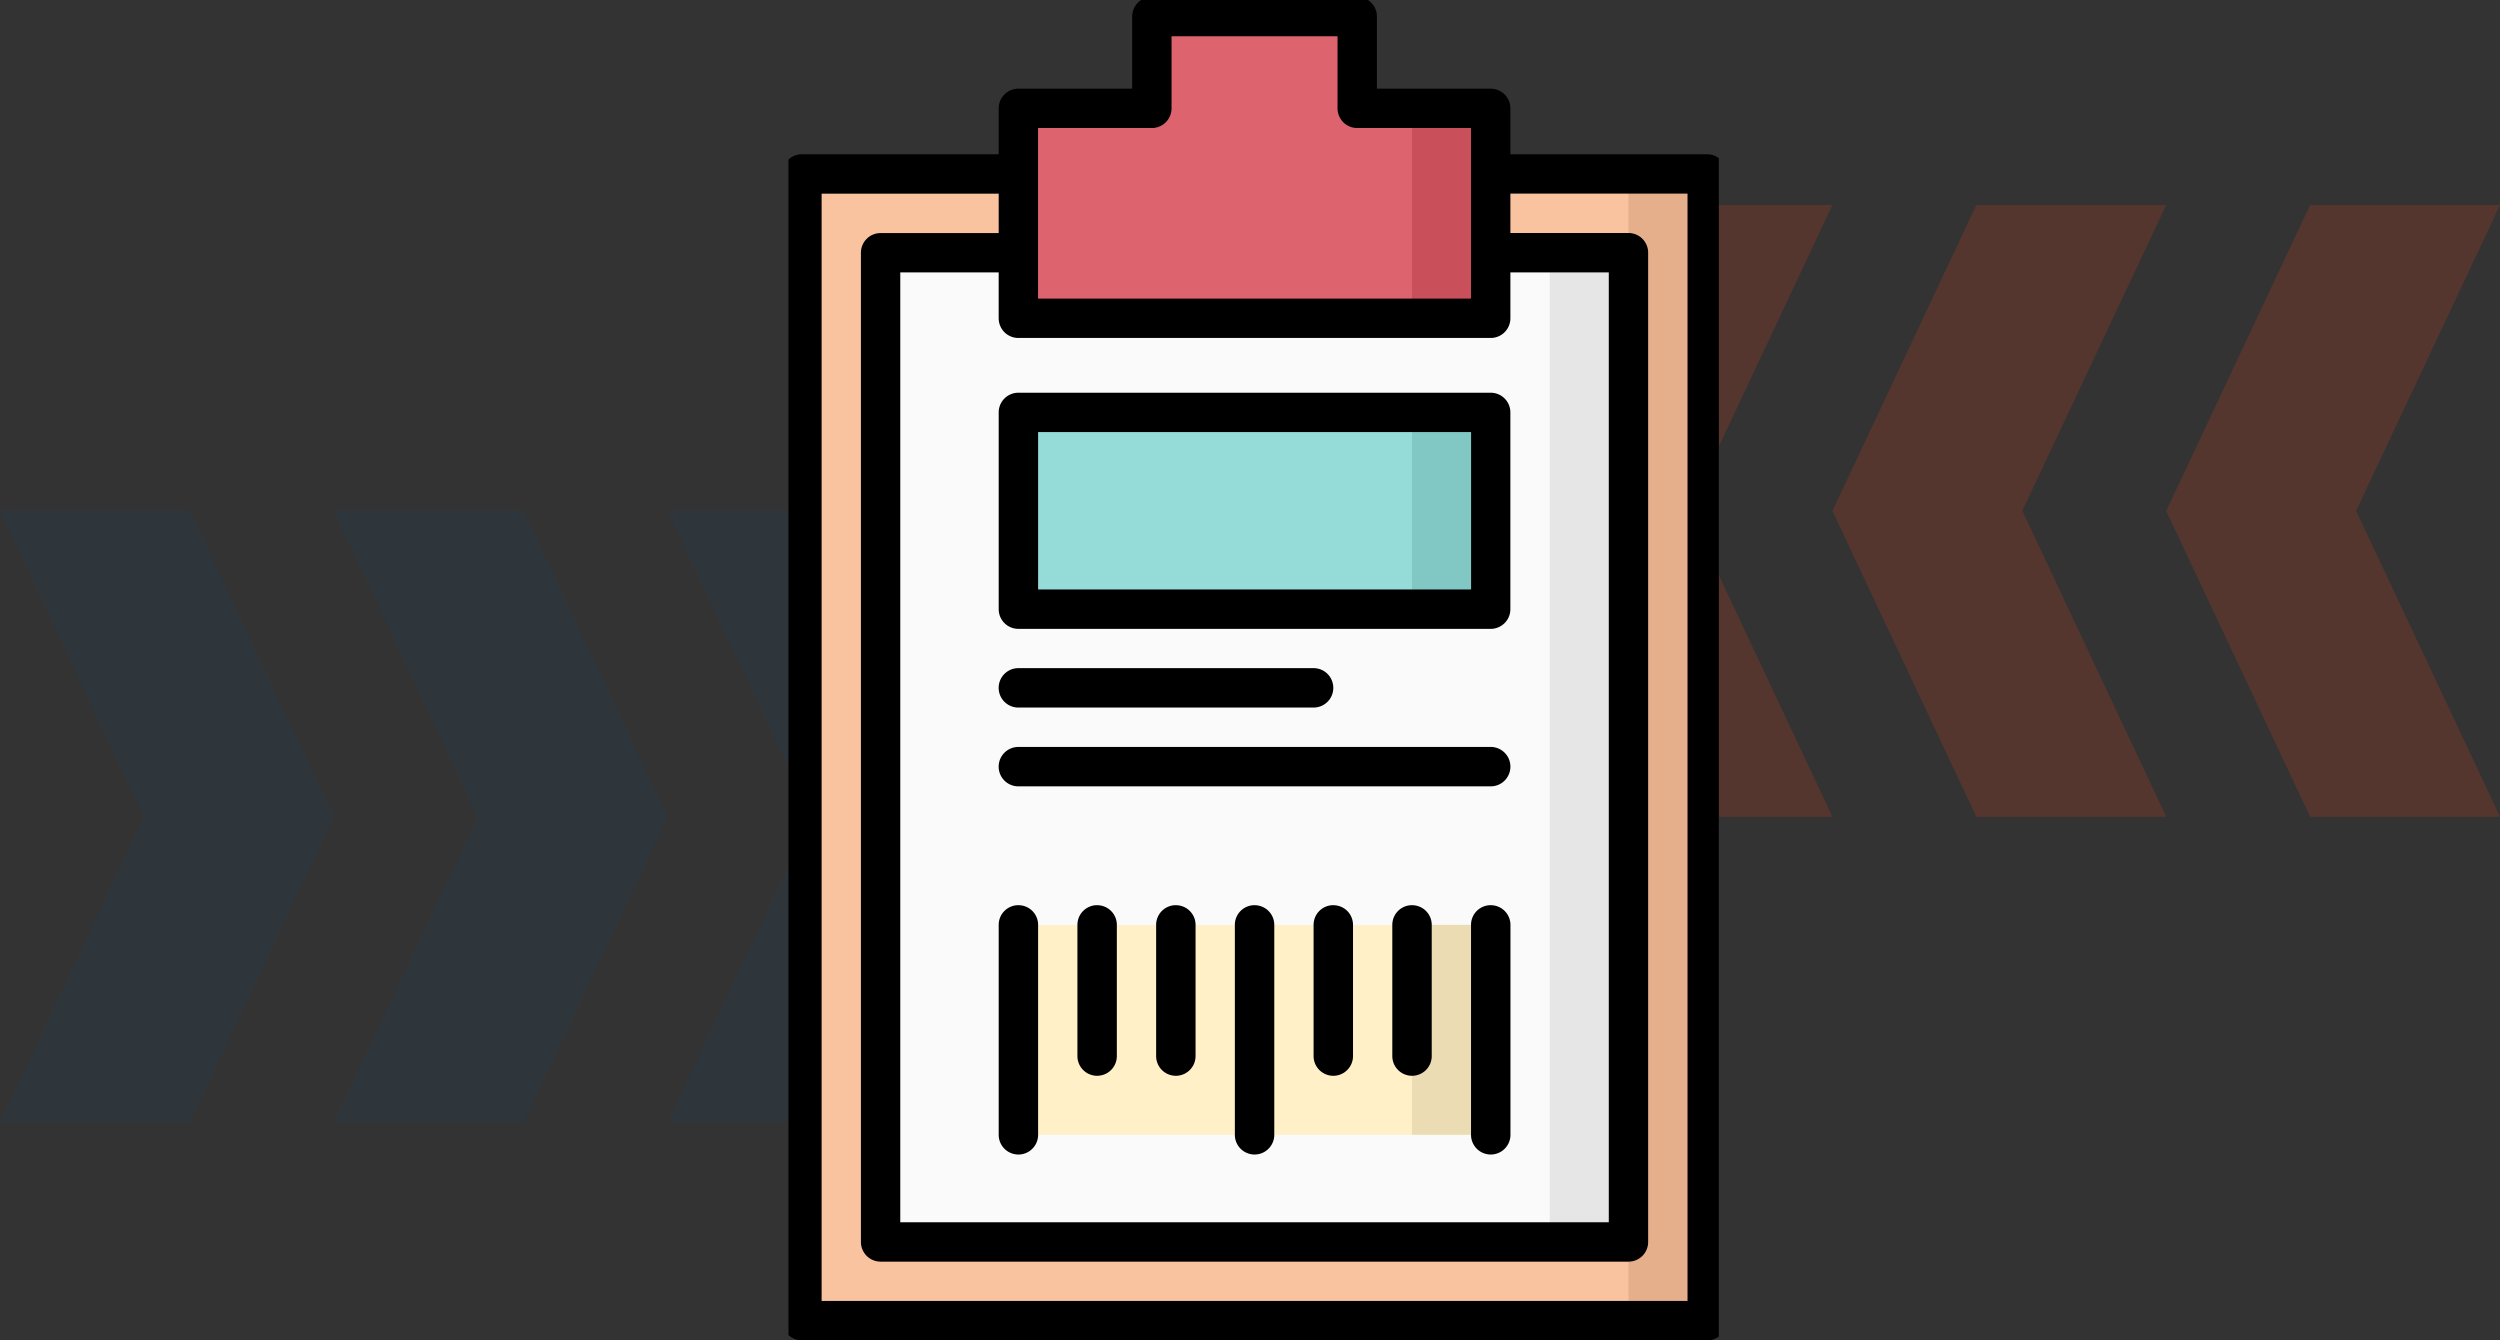 <svg xmlns="http://www.w3.org/2000/svg" xmlns:xlink="http://www.w3.org/1999/xlink" width="158.537" height="85" viewBox="0 0 158.537 85">
  <rect x="0" y="0" width="158.537" height="85" fill="#333333" stroke="none"/>
  <defs>
    <clipPath id="clip-path">
      <rect id="Rectángulo_42202" data-name="Rectángulo 42202" width="59" height="85" transform="translate(0.397 0)" fill="none"/>
    </clipPath>
  </defs>
  <g id="Grupo_149719" data-name="Grupo 149719" transform="translate(-196 -969)">
    <g id="Grupo_149717" data-name="Grupo 149717">
      <g id="Grupo_142108" data-name="Grupo 142108" transform="translate(0 -3)">
        <g id="Grupo_129487" data-name="Grupo 129487" transform="translate(179.813 564.043)" opacity="0.2">
          <g id="Grupo_129451" data-name="Grupo 129451" transform="translate(174.724 459.748) rotate(180)">
            <path id="Trazado_114977" data-name="Trazado 114977" d="M12.041,0H0L9.126,19.4,0,38.791H12.041l9.126-19.4Z" transform="translate(0 0)" fill="#d84318"/>
            <path id="Trazado_114978" data-name="Trazado 114978" d="M12.041,0H0L9.126,19.4,0,38.791H12.041l9.126-19.4Z" transform="translate(21.167 0)" fill="#d84318"/>
            <path id="Trazado_114979" data-name="Trazado 114979" d="M12.041,0H0L9.126,19.4,0,38.791H12.041l9.126-19.4Z" transform="translate(42.335 0)" fill="#d84318"/>
          </g>
          <g id="Grupo_129486" data-name="Grupo 129486" transform="translate(16.187 440.353)">
            <path id="Trazado_114977-2" data-name="Trazado 114977" d="M12.041,0H0L9.126,19.4,0,38.791H12.041l9.126-19.4Z" transform="translate(0 0)" fill="#1b3f5e"/>
            <path id="Trazado_114978-2" data-name="Trazado 114978" d="M12.041,0H0L9.126,19.4,0,38.791H12.041l9.126-19.4Z" transform="translate(21.167 0)" fill="#1b3f5e"/>
            <path id="Trazado_114979-2" data-name="Trazado 114979" d="M12.041,0H0L9.126,19.4,0,38.791H12.041l9.126-19.4Z" transform="translate(42.335 0)" fill="#1b3f5e"/>
          </g>
        </g>
        <g id="Grupo_142107" data-name="Grupo 142107" transform="translate(-77 11745)">
          <rect id="Rectángulo_42203" data-name="Rectángulo 42203" width="85" height="85" transform="translate(310 -10773)" fill="none"/>
          <g id="Grupo_142106" data-name="Grupo 142106" transform="translate(322.603 -10773.189)">
            <path id="Trazado_191057" data-name="Trazado 191057" d="M51.182,67.5H64.911v72.72H7.5V67.5H51.182Z" transform="translate(-6.252 -56.279)" fill="#fac3a0"/>
            <path id="Trazado_191058" data-name="Trazado 191058" d="M76.19,97.5h8.736v62.736H37.5V97.5H76.19Z" transform="translate(-31.26 -81.287)" fill="#fafafa"/>
            <path id="Trazado_191059" data-name="Trazado 191059" d="M111.488,13.324V7.5H98.465v5.824H90V26.637h29.953V13.324Z" transform="translate(-75.023 -6.264)" fill="#dd636e"/>
            <rect id="Rectángulo_42196" data-name="Rectángulo 42196" width="29.953" height="13.313" transform="translate(14.977 58.838)" fill="#fff0c8"/>
            <rect id="Rectángulo_42197" data-name="Rectángulo 42197" width="29.953" height="12.481" transform="translate(14.977 26.339)" fill="#95dcd8"/>
            <rect id="Rectángulo_42198" data-name="Rectángulo 42198" width="4.992" height="62.736" transform="translate(48.674 16.213)" fill="#e6e6e6"/>
            <path id="Trazado_191060" data-name="Trazado 191060" d="M322.5,67.5v72.72h4.992V67.5Z" transform="translate(-268.834 -56.279)" fill="#e6af8c"/>
            <rect id="Rectángulo_42199" data-name="Rectángulo 42199" width="4.992" height="13.313" transform="translate(39.938 7.06)" fill="#c94f5a"/>
            <rect id="Rectángulo_42200" data-name="Rectángulo 42200" width="4.992" height="13.313" transform="translate(39.938 58.838)" fill="#ebdcb4"/>
            <rect id="Rectángulo_42201" data-name="Rectángulo 42201" width="4.992" height="12.481" transform="translate(39.938 26.339)" fill="#81c8c4"/>
            <g id="Grupo_142105" data-name="Grupo 142105" transform="translate(0 0.189)">
              <g id="Grupo_142104" data-name="Grupo 142104" transform="translate(0 0)" clip-path="url(#clip-path)">
                <path id="Trazado_191061" data-name="Trazado 191061" d="M58.659,9.984H46.178V7.072A1.248,1.248,0,0,0,44.93,5.824H37.713V1.248A1.248,1.248,0,0,0,36.465,0H23.442a1.248,1.248,0,0,0-1.248,1.248V5.824H14.977a1.248,1.248,0,0,0-1.248,1.248V9.984H1.248A1.248,1.248,0,0,0,0,11.233v72.72A1.248,1.248,0,0,0,1.248,85.2H58.659a1.248,1.248,0,0,0,1.248-1.248V11.233a1.248,1.248,0,0,0-1.248-1.248M14.977,21.633H44.93a1.248,1.248,0,0,0,1.248-1.248V17.473h6.24V77.712H7.488V17.473h6.24v2.912a1.248,1.248,0,0,0,1.248,1.248M16.225,8.32h7.217A1.248,1.248,0,0,0,24.69,7.072V2.5H35.217V7.072A1.248,1.248,0,0,0,36.465,8.32h7.217V19.137H16.225ZM57.411,82.7H2.5V12.481H13.729v2.5H6.24a1.248,1.248,0,0,0-1.248,1.248V78.96A1.248,1.248,0,0,0,6.24,80.208H53.666a1.248,1.248,0,0,0,1.248-1.248V16.225a1.248,1.248,0,0,0-1.248-1.248H46.178v-2.5H57.411Z" transform="translate(0 -0.201)"/>
                <path id="Trazado_191062" data-name="Trazado 191062" d="M83.748,346.15A1.248,1.248,0,0,0,82.5,347.4v13.313a1.248,1.248,0,0,0,2.5,0V347.4a1.248,1.248,0,0,0-1.248-1.248" transform="translate(-68.771 -288.749)"/>
                <path id="Trazado_191063" data-name="Trazado 191063" d="M113.748,346.15A1.248,1.248,0,0,0,112.5,347.4v8.32a1.248,1.248,0,0,0,2.5,0V347.4a1.248,1.248,0,0,0-1.248-1.248" transform="translate(-93.779 -288.749)"/>
                <path id="Trazado_191064" data-name="Trazado 191064" d="M143.748,346.15A1.248,1.248,0,0,0,142.5,347.4v8.32a1.248,1.248,0,0,0,2.5,0V347.4a1.248,1.248,0,0,0-1.248-1.248" transform="translate(-118.787 -288.749)"/>
                <path id="Trazado_191065" data-name="Trazado 191065" d="M173.748,346.15A1.248,1.248,0,0,0,172.5,347.4v13.313a1.248,1.248,0,0,0,2.5,0V347.4a1.248,1.248,0,0,0-1.248-1.248" transform="translate(-143.795 -288.749)"/>
                <path id="Trazado_191066" data-name="Trazado 191066" d="M203.748,346.15A1.248,1.248,0,0,0,202.5,347.4v8.32a1.248,1.248,0,0,0,2.5,0V347.4a1.248,1.248,0,0,0-1.248-1.248" transform="translate(-168.802 -288.749)"/>
                <path id="Trazado_191067" data-name="Trazado 191067" d="M233.748,346.15A1.248,1.248,0,0,0,232.5,347.4v8.32a1.248,1.248,0,0,0,2.5,0V347.4a1.248,1.248,0,0,0-1.248-1.248" transform="translate(-193.81 -288.749)"/>
                <path id="Trazado_191068" data-name="Trazado 191068" d="M263.748,346.15A1.248,1.248,0,0,0,262.5,347.4v13.313a1.248,1.248,0,0,0,2.5,0V347.4a1.248,1.248,0,0,0-1.248-1.248" transform="translate(-218.818 -288.749)"/>
                <path id="Trazado_191069" data-name="Trazado 191069" d="M83.748,258.346h18.721a1.248,1.248,0,1,0,0-2.5H83.748a1.248,1.248,0,1,0,0,2.5" transform="translate(-68.771 -213.476)"/>
                <path id="Trazado_191070" data-name="Trazado 191070" d="M113.7,285.85H83.748a1.248,1.248,0,0,0,0,2.5H113.7a1.248,1.248,0,1,0,0-2.5" transform="translate(-68.771 -238.483)"/>
                <path id="Trazado_191071" data-name="Trazado 191071" d="M82.5,164.579a1.248,1.248,0,0,0,1.248,1.248H113.7a1.248,1.248,0,0,0,1.248-1.248V152.1a1.248,1.248,0,0,0-1.248-1.248H83.748A1.248,1.248,0,0,0,82.5,152.1ZM85,153.346h27.457v9.984H85Z" transform="translate(-68.771 -125.948)"/>
              </g>
            </g>
          </g>
        </g>
      </g>
    </g>
  </g>
</svg>

